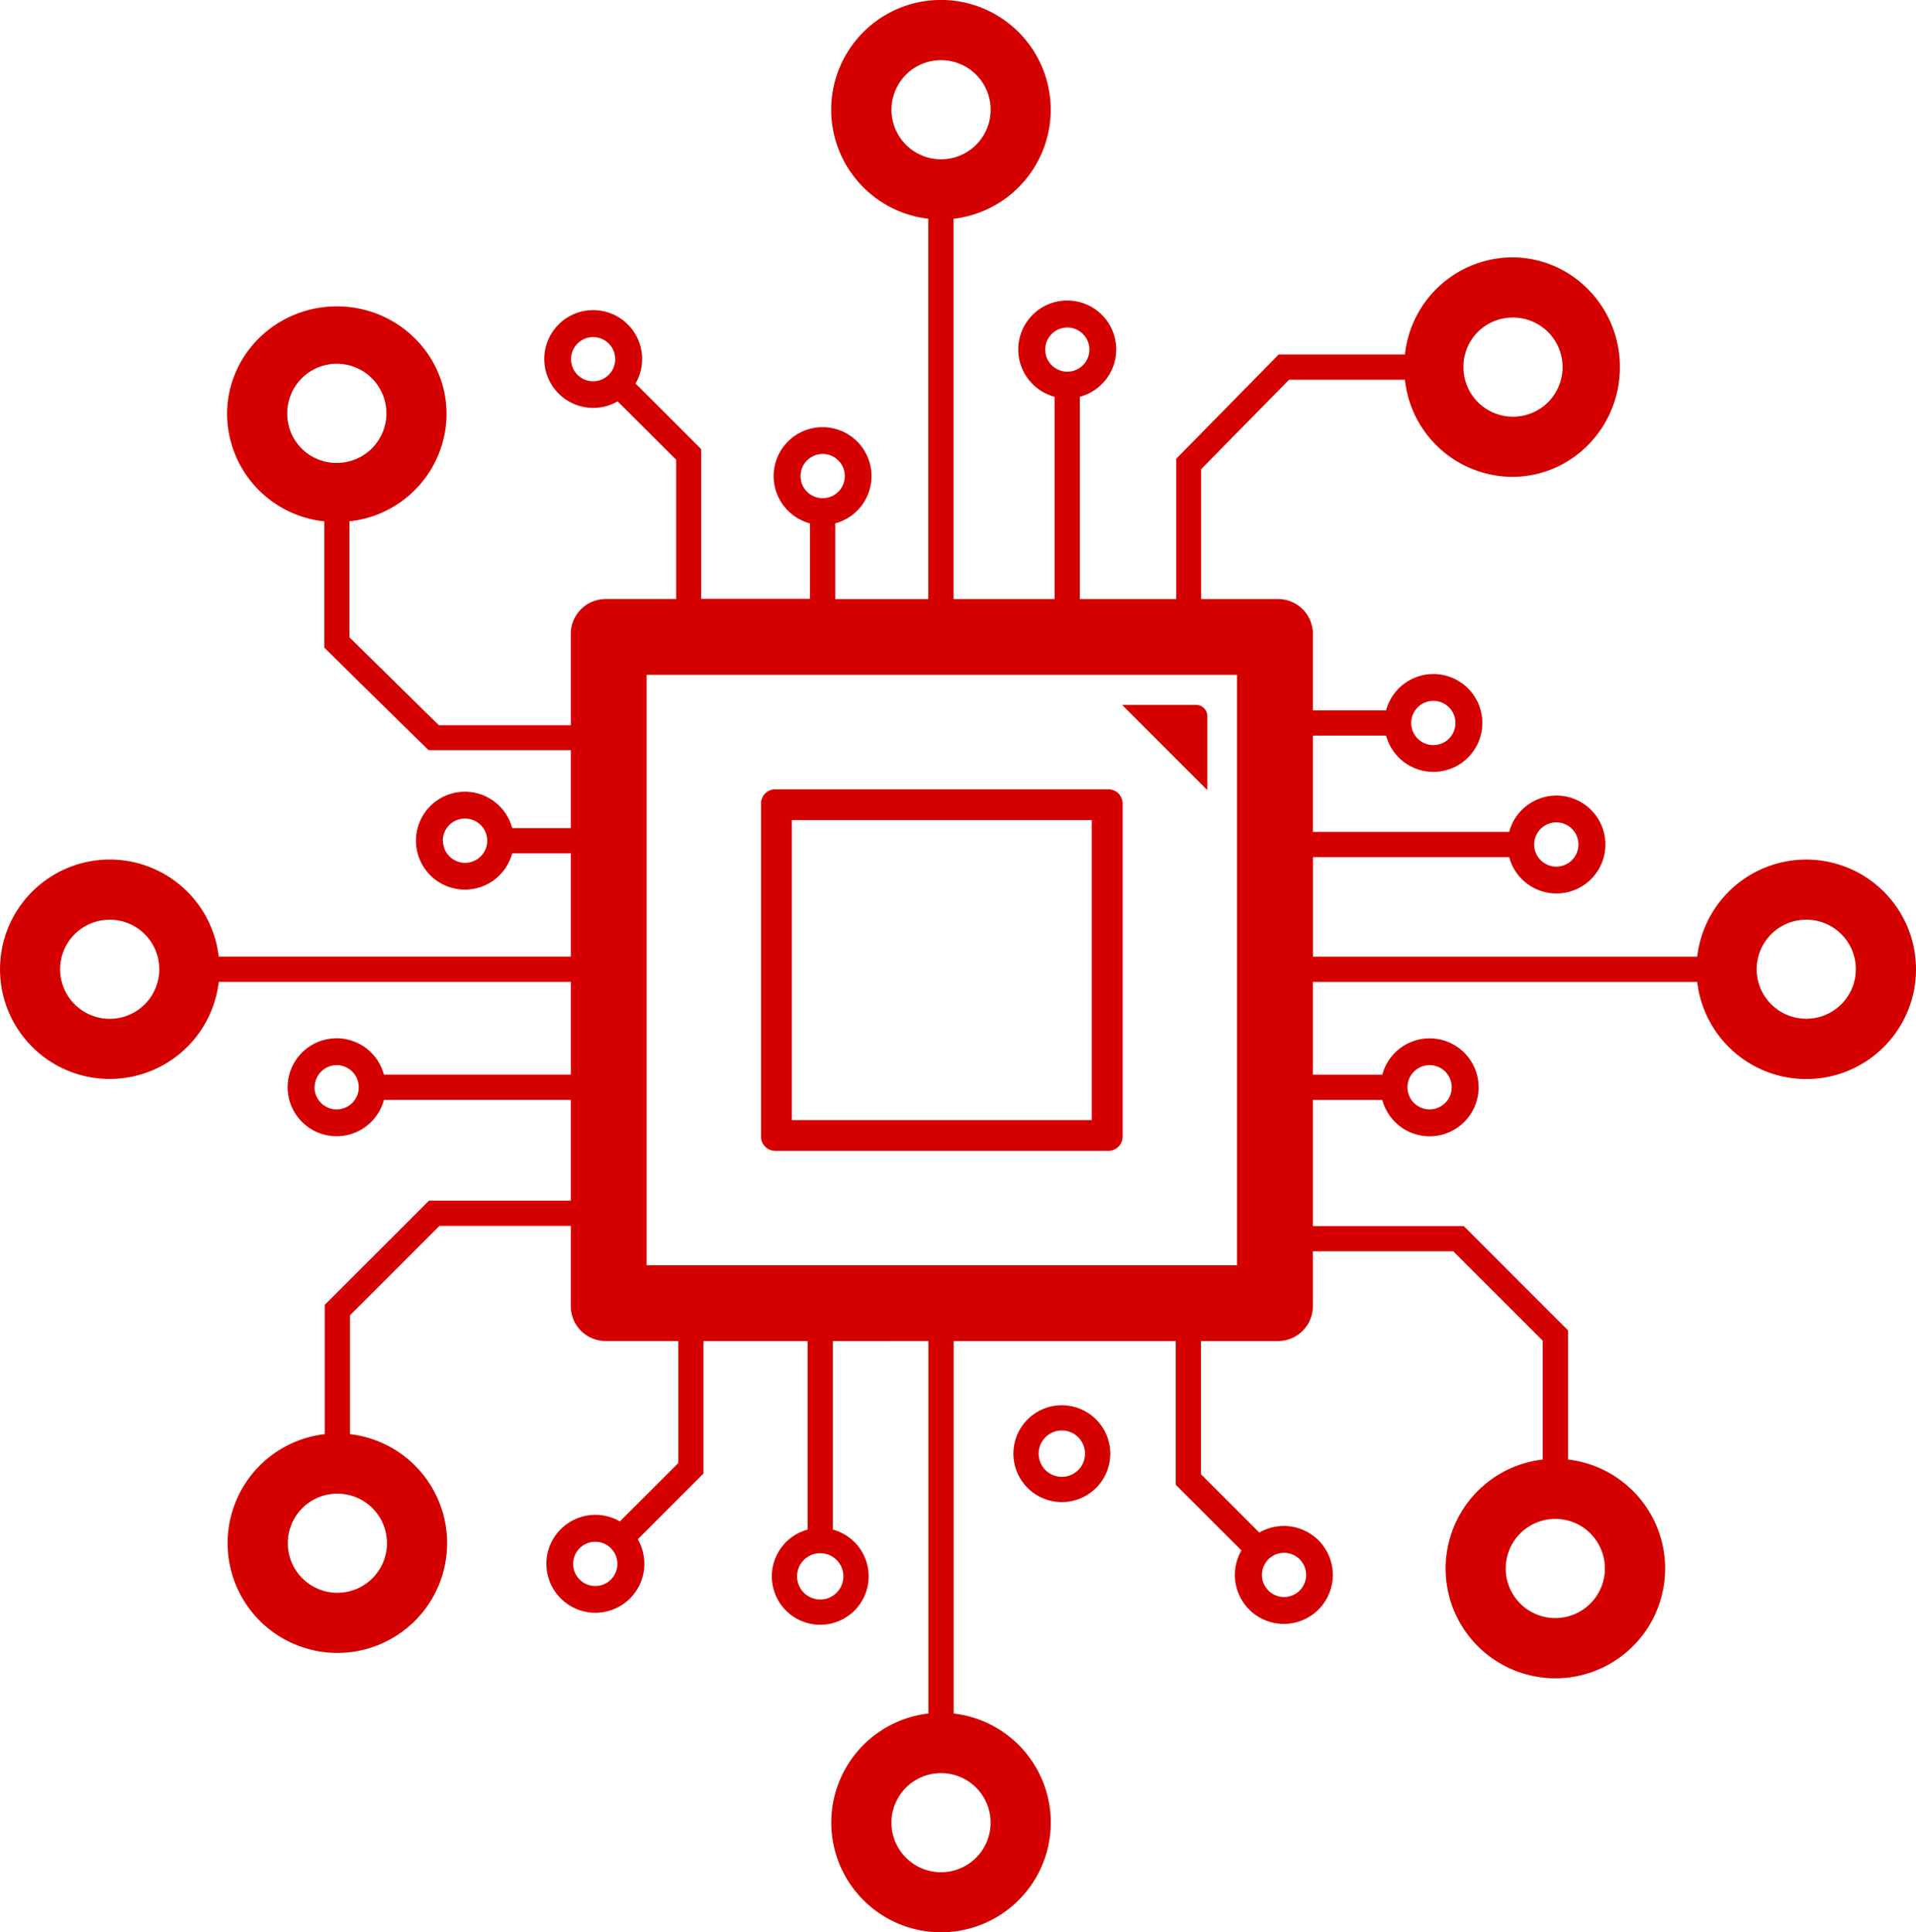 <svg xmlns="http://www.w3.org/2000/svg" viewBox="0 0 596.691 601.81">
    <title>Firehub Core Icon</title>
    <style type="text/css">
        .color {fill: #d50000; fill-rule:evenodd; clip-rule:evenodd;}
    </style>
    <path class="color" d="M201.36,210.17H385.25V394.06H201.36Zm45.24,45.24H340v93.42H246.6Zm-5.16-9.59H345.18a4.44,4.44,0,0,1,4.43,4.42V354a4.45,4.45,0,0,1-4.43,4.43H241.44A4.44,4.44,0,0,1,237,354V250.24A4.44,4.44,0,0,1,241.44,245.82Zm131-26.3h-23l26.55,26.55V223A3.52,3.52,0,0,0,372.39,219.52ZM332.4,102a6.88,6.88,0,1,1-6.89,6.88A6.88,6.88,0,0,1,332.4,102Zm138.52-3.1a15.44,15.44,0,1,1-15.17,15.44A15.31,15.31,0,0,1,470.92,98.9ZM453.27,225.16a6.89,6.89,0,1,1-6.89-6.88A6.89,6.89,0,0,1,453.27,225.16ZM491.56,263a6.89,6.89,0,1,1-6.89-6.88A6.88,6.88,0,0,1,491.56,263Zm70.94,23.41a15.44,15.44,0,1,1-15.43,15.44A15.44,15.44,0,0,1,562.5,286.43ZM452.1,338.62a6.89,6.89,0,1,1-6.88-6.89A6.88,6.88,0,0,1,452.1,338.62Zm47.7,149.86a15.44,15.44,0,1,1-15.43-15.43A15.43,15.43,0,0,1,499.8,488.48Zm-95.05,6.88a6.88,6.88,0,1,1,0-9.73A6.89,6.89,0,0,1,404.75,495.36Zm-74.08-49.85a7.22,7.22,0,1,1-7.21,7.22A7.22,7.22,0,0,1,330.67,445.51Zm0-7.86a15.08,15.08,0,1,1-15.07,15.08A15.08,15.08,0,0,1,330.67,437.65Zm-75.22,46.08a7.21,7.21,0,1,1-7.22,7.21A7.21,7.21,0,0,1,255.45,483.73Zm-74.94,8.2a6.89,6.89,0,1,0,0-9.74A6.89,6.89,0,0,0,180.51,491.93ZM89.63,480.62a15.44,15.44,0,1,0,15.44-15.44A15.43,15.43,0,0,0,89.63,480.62Zm8.32-142a6.89,6.89,0,1,0,6.89-6.89A6.88,6.88,0,0,0,98,338.62Zm40-76.8a6.89,6.89,0,1,0,6.89-6.88A6.88,6.88,0,0,0,137.9,261.82ZM256.21,141.38a6.89,6.89,0,1,0,6.88,6.88A6.88,6.88,0,0,0,256.21,141.38ZM179.85,107a6.88,6.88,0,1,1,0,9.73A6.89,6.89,0,0,1,179.85,107ZM34.17,286.43a15.44,15.44,0,1,0,15.44,15.44A15.43,15.43,0,0,0,34.17,286.43ZM308.5,567.64a15.44,15.44,0,1,1-15.44-15.43A15.44,15.44,0,0,1,308.5,567.64ZM293.06,18.74a15.44,15.44,0,1,1-15.43,15.43A15.43,15.43,0,0,1,293.06,18.74ZM89.46,129a15.44,15.44,0,1,1,15.44,15.17A15.3,15.3,0,0,1,89.46,129Zm99.12,57.55h22V143.19L192.35,125a15.23,15.23,0,1,1,5.57-5.56L206.5,128l4,4,7.86,7.86v46.64h33.88V163a15.24,15.24,0,1,1,7.86,0v23.58h29V68.12a34.18,34.18,0,1,1,7.87,0V186.57h31.46v-63a15.25,15.25,0,1,1,7.87,0v63h30V142.88l7.74-7.87,9.21-9.38,5.56-5.65,1.68-1.71,7.73-7.87h39.31a33.81,33.81,0,0,1,33.37-30.24c18.55,0,33.58,15.3,33.58,34.18s-15,34.17-33.58,34.17a33.81,33.81,0,0,1-33.37-30.24H401.44l-27.38,27.86v40.44h24a10.85,10.85,0,0,1,10.81,10.82v23.84h22.8a15.24,15.24,0,1,1,0,7.86h-22.8v30H470a15.24,15.24,0,1,1,0,7.86h-61.1v31H528.56a34.18,34.18,0,1,1,0,7.87H408.85v28.88h21.64a15.25,15.25,0,1,1,0,7.87H408.85v39.28h47l7.86,7.87,9.38,9.38,5.65,5.65,1.71,1.71,7.87,7.86v40.24a34.18,34.18,0,1,1-7.87,0v-37L452.57,389.7H408.85v17.15A10.85,10.85,0,0,1,398,417.66h-24v41.46l18.18,18.18a15.25,15.25,0,1,1-5.56,5.56l-8.59-8.58-4-4-7.87-7.86V417.66H297v116a34.18,34.18,0,1,1-7.87,0v-116H259.38v58.72a15.08,15.08,0,1,1-7.87,0V417.66H219.06v41.28l-7.86,7.87-4,4-8.58,8.59a15.25,15.25,0,1,1-5.57-5.57l18.19-18.18v-38H188.58a10.85,10.85,0,0,1-10.82-10.81V381.79h-40.9L109,409.65v37a34.18,34.18,0,1,1-7.87,0V406.39l7.87-7.86,1.71-1.71,5.65-5.65,9.38-9.38,7.87-7.87h44.15V342.55h-58.2a15.25,15.25,0,1,1,0-7.87h58.2V305.8H68.12a34.17,34.17,0,1,1,0-7.87H177.76V265.75H159.51a15.24,15.24,0,1,1,0-7.86h18.25V233.61H133.44l-7.87-7.73-9.38-9.21-5.65-5.56-1.71-1.68L101,201.7V162.38A33.8,33.8,0,0,1,70.72,129c0-18.55,15.3-33.59,34.18-33.59s34.17,15,34.17,33.59a33.8,33.8,0,0,1-30.24,33.36V198.5l27.86,27.38h41.07V197.39A10.85,10.85,0,0,1,188.58,186.57Z"/>
</svg>